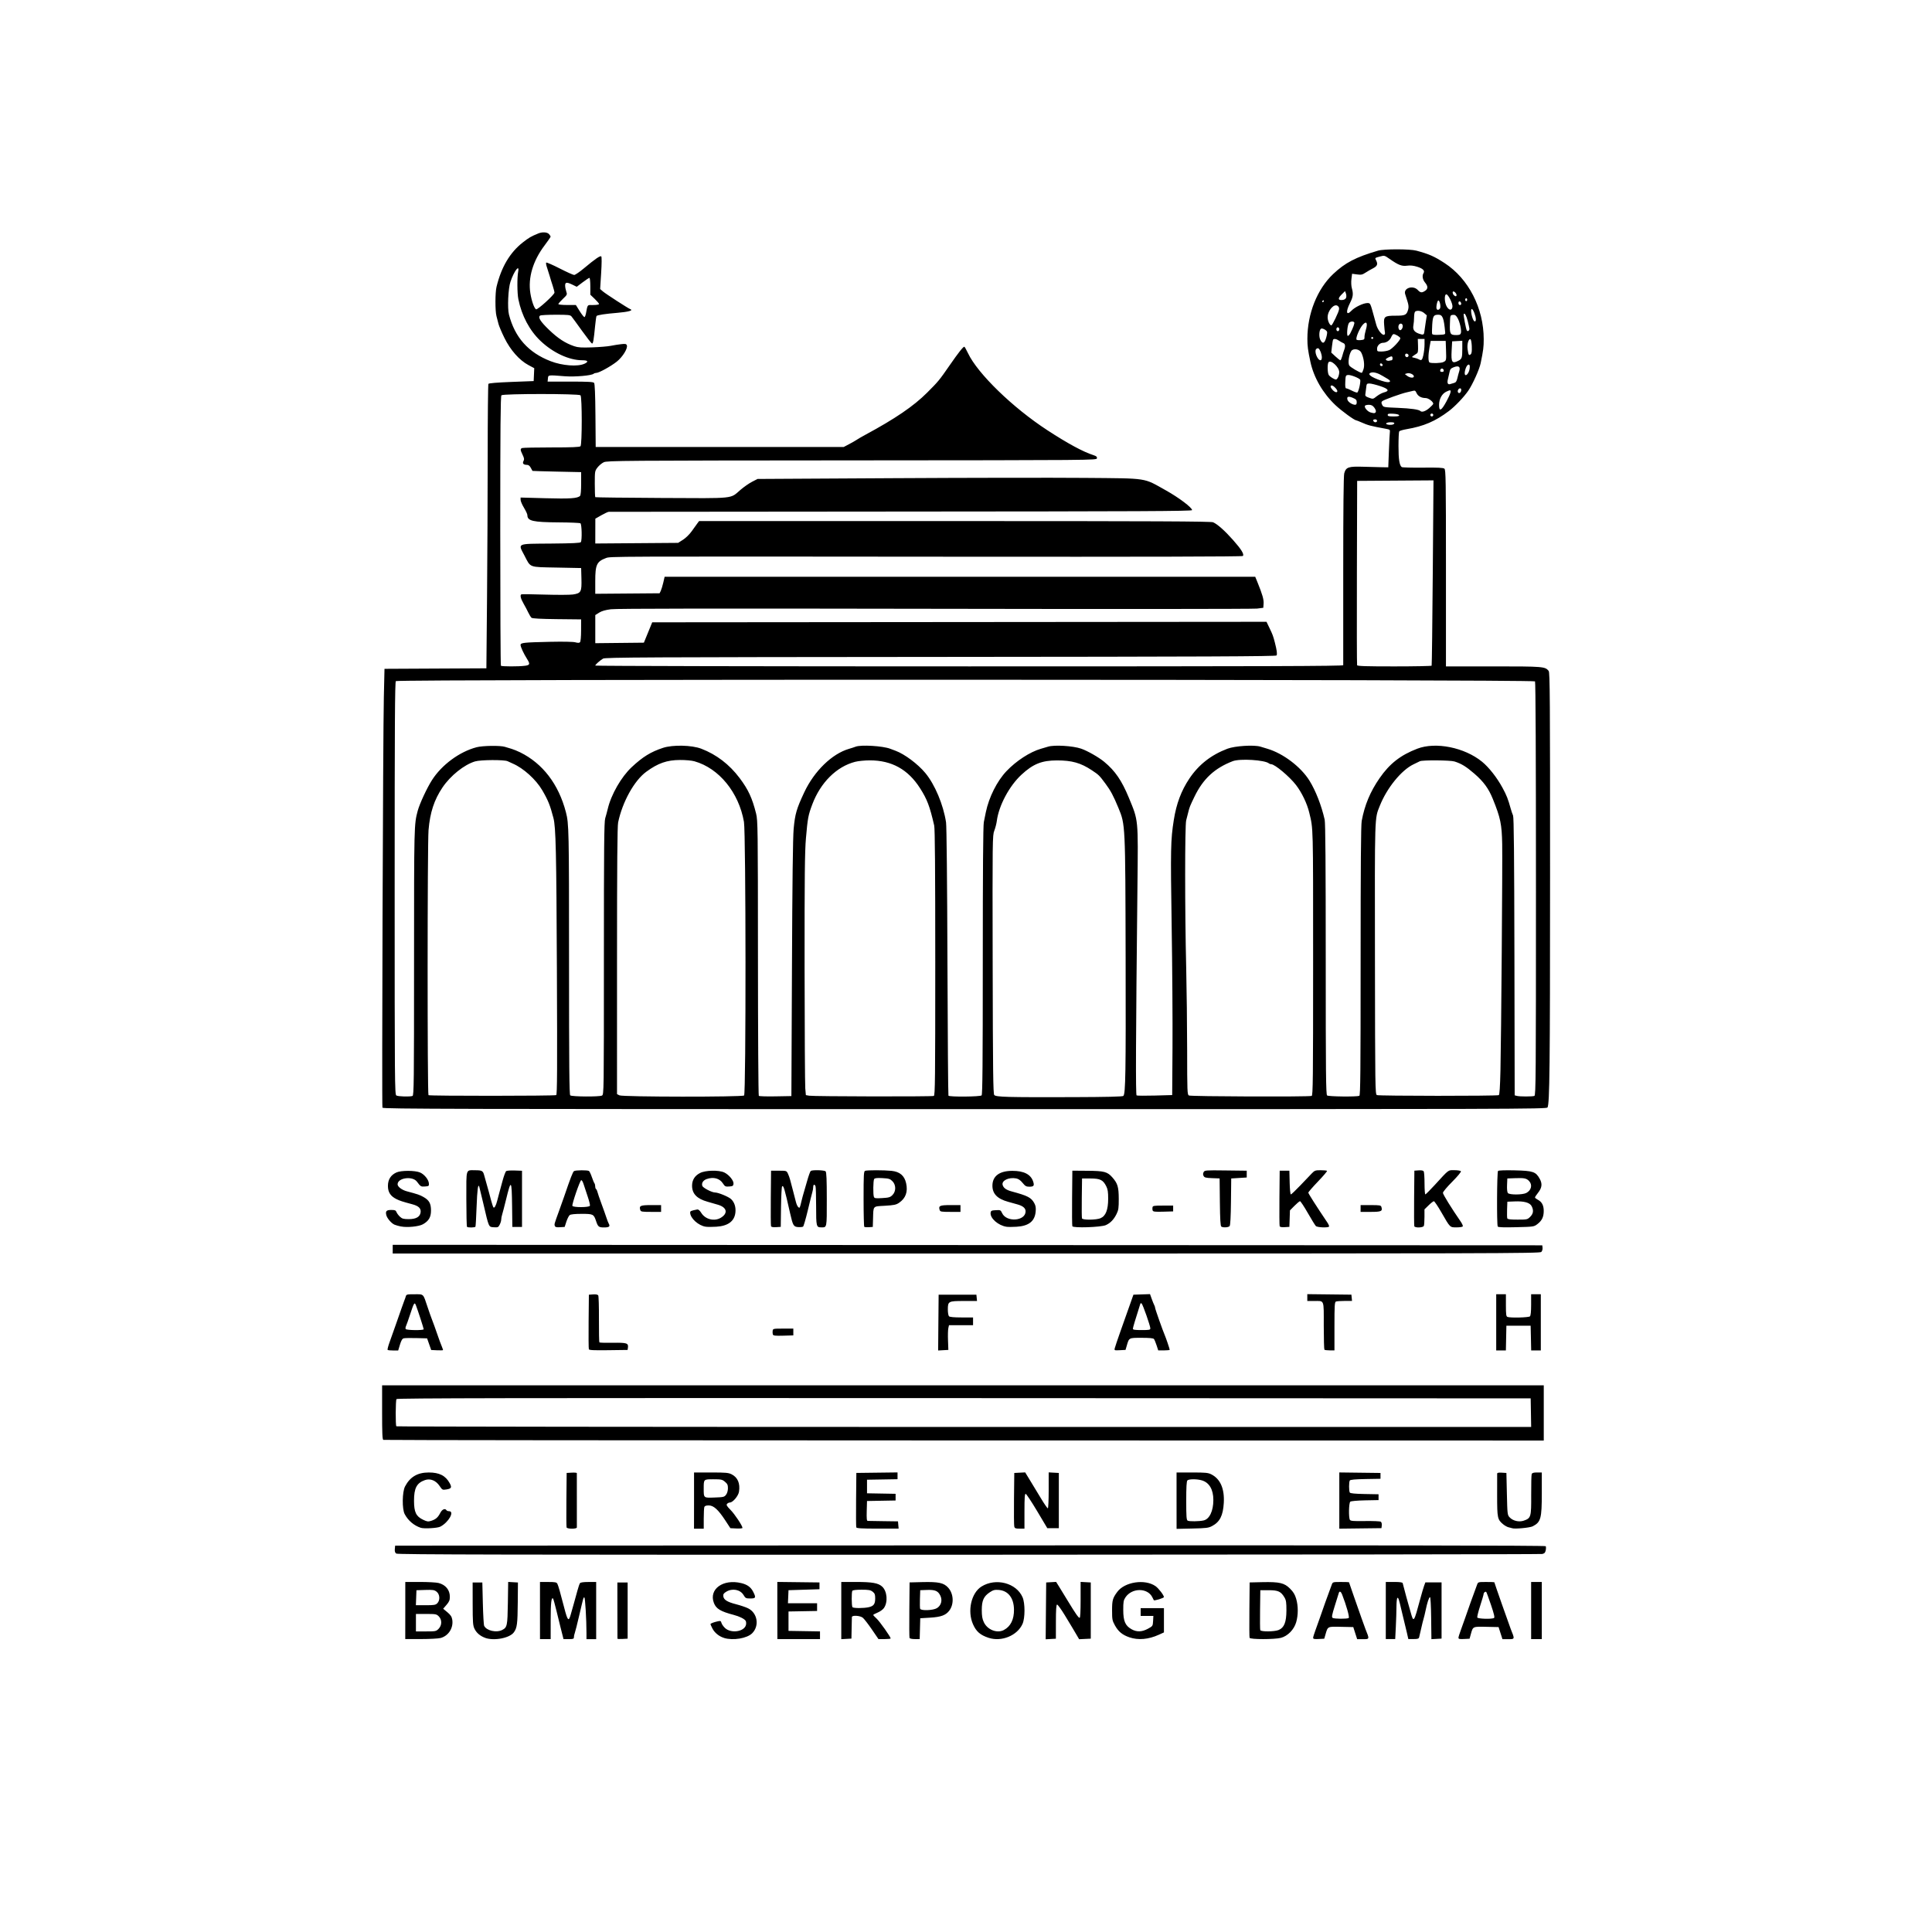 <?xml version="1.0" encoding="UTF-8" standalone="no"?>
<!-- Created with Inkscape (http://www.inkscape.org/) -->

<svg
   width="256"
   height="256"
   viewBox="0 0 67.733 67.733"
   version="1.1"
   id="svg1"
   xml:space="preserve"
   xmlns="http://www.w3.org/2000/svg"
   xmlns:svg="http://www.w3.org/2000/svg"><defs
     id="defs1" /><g
     id="layer1"><path
       style="fill:#000000;stroke-width:0.607"
       d="m 14.209,56.463 v -1.002 h 0.511 c 0.281,0 0.576,0.016 0.654,0.036 0.249,0.063 0.397,0.244 0.397,0.483 0,0.119 -0.022,0.174 -0.117,0.284 l -0.117,0.136 0.148,0.123 c 0.112,0.094 0.153,0.155 0.17,0.256 0.049,0.289 -0.129,0.571 -0.407,0.647 -0.075,0.02 -0.384,0.037 -0.688,0.037 l -0.552,1.91e-4 z m 1.167,0.641 c 0.121,-0.121 0.124,-0.321 0.006,-0.438 -0.078,-0.078 -0.107,-0.083 -0.442,-0.083 h -0.358 v 0.306 0.306 h 0.352 c 0.335,0 0.356,-0.004 0.442,-0.09 z m -0.046,-0.895 c 0.105,-0.105 0.093,-0.315 -0.023,-0.406 -0.08,-0.063 -0.129,-0.07 -0.399,-0.062 l -0.308,0.01 -0.01,0.263 -0.01,0.263 h 0.341 c 0.296,0 0.35,-0.009 0.409,-0.068 z m 1.674,1.209 c -0.17,-0.062 -0.299,-0.172 -0.368,-0.314 -0.056,-0.115 -0.064,-0.217 -0.065,-0.877 l -9.09e-4,-0.747 h 0.17 0.17 l 0.018,0.73 c 0.01,0.402 0.03,0.757 0.046,0.789 0.082,0.171 0.429,0.25 0.633,0.145 0.174,-0.09 0.185,-0.144 0.198,-0.944 l 0.011,-0.74 0.171,0.01 0.171,0.01 -0.006,0.697 c -0.006,0.755 -0.024,0.892 -0.135,1.048 -0.145,0.204 -0.696,0.31 -1.013,0.195 z m 1.927,-0.954 v -1.002 h 0.288 c 0.243,0 0.293,0.009 0.321,0.062 0.032,0.059 0.105,0.315 0.24,0.838 0.12,0.465 0.157,0.503 0.23,0.238 0.021,-0.075 0.068,-0.243 0.106,-0.374 0.038,-0.131 0.095,-0.337 0.127,-0.459 0.032,-0.121 0.073,-0.24 0.09,-0.263 0.021,-0.028 0.125,-0.042 0.3,-0.042 h 0.268 v 1.002 1.002 h -0.17 -0.17 v -0.215 c 0,-0.47 -0.046,-1.245 -0.074,-1.245 -0.036,0 -0.024,-0.04 -0.18,0.628 -0.07,0.299 -0.14,0.579 -0.157,0.621 -0.017,0.043 -0.03,0.108 -0.03,0.144 0,0.058 -0.024,0.066 -0.182,0.066 h -0.182 l -0.041,-0.161 c -0.022,-0.089 -0.054,-0.215 -0.071,-0.28 -0.017,-0.065 -0.076,-0.308 -0.132,-0.539 -0.056,-0.231 -0.111,-0.429 -0.122,-0.441 -0.06,-0.06 -0.084,0.148 -0.084,0.75 l -5.2e-4,0.671 h -0.187 -0.187 z m 2.716,0.987 c -4.51e-4,-0.01 -0.001,-0.458 -0.002,-0.995 l -8.49e-4,-0.977 h 0.18 0.18 v 0.985 0.985 l -0.178,0.01 c -0.098,0.006 -0.179,0.002 -0.179,-0.009 z m 3.737,-0.028 c -0.173,-0.052 -0.331,-0.18 -0.408,-0.331 -0.037,-0.073 -0.068,-0.141 -0.068,-0.152 0,-0.024 0.118,-0.069 0.259,-0.1 0.092,-0.02 0.109,-0.013 0.126,0.056 0.011,0.044 0.066,0.124 0.123,0.178 0.209,0.2 0.676,0.134 0.736,-0.105 0.013,-0.05 0.008,-0.116 -0.01,-0.145 -0.042,-0.068 -0.219,-0.156 -0.418,-0.208 -0.463,-0.121 -0.618,-0.215 -0.696,-0.419 -0.185,-0.484 0.325,-0.852 0.962,-0.695 0.21,0.051 0.333,0.141 0.415,0.302 0.105,0.207 0.093,0.236 -0.099,0.236 -0.154,0 -0.172,-0.009 -0.237,-0.119 -0.115,-0.195 -0.394,-0.248 -0.609,-0.117 -0.089,0.054 -0.11,0.088 -0.102,0.158 0.015,0.124 0.137,0.201 0.45,0.281 0.148,0.038 0.335,0.101 0.415,0.14 0.333,0.161 0.409,0.614 0.147,0.877 -0.179,0.179 -0.666,0.261 -0.984,0.165 z m 1.868,-0.96 v -1.003 l 0.739,0.009 0.739,0.009 v 0.119 0.119 l -0.543,0.017 -0.543,0.017 -0.01,0.229 -0.01,0.229 h 0.511 0.511 v 0.135 0.135 l -0.501,0.009 -0.501,0.009 v 0.34 0.34 l 0.552,0.009 0.552,0.009 v 0.135 0.135 h -0.747 -0.747 z m 2.242,0.002 v -1.004 h 0.511 c 0.576,0 0.788,0.038 0.924,0.164 0.176,0.163 0.206,0.546 0.059,0.752 -0.037,0.053 -0.137,0.124 -0.221,0.158 -0.084,0.035 -0.153,0.072 -0.153,0.083 -7.1e-5,0.011 0.054,0.069 0.12,0.129 0.107,0.098 0.492,0.641 0.492,0.695 0,0.012 -0.096,0.022 -0.214,0.022 h -0.214 l -0.234,-0.342 c -0.129,-0.188 -0.271,-0.372 -0.317,-0.408 -0.096,-0.076 -0.378,-0.092 -0.381,-0.023 -8.49e-4,0.023 -0.005,0.203 -0.009,0.399 l -0.007,0.357 -0.178,0.01 -0.178,0.01 z m 0.967,-0.12 c 0.172,-0.04 0.222,-0.11 0.222,-0.311 0,-0.133 -0.015,-0.173 -0.089,-0.231 -0.075,-0.059 -0.137,-0.07 -0.389,-0.07 -0.195,0 -0.308,0.014 -0.324,0.04 -0.03,0.048 -0.027,0.521 0.004,0.57 0.026,0.043 0.395,0.044 0.577,0.002 z m 1.426,1.077 c -0.009,-0.024 -0.012,-0.471 -0.007,-0.994 l 0.009,-0.951 0.442,-0.011 c 0.577,-0.014 0.757,0.025 0.912,0.197 0.192,0.212 0.209,0.577 0.038,0.803 -0.124,0.163 -0.29,0.224 -0.676,0.247 l -0.342,0.021 -0.01,0.365 -0.01,0.365 h -0.17 c -0.105,0 -0.176,-0.016 -0.186,-0.043 z m 0.959,-1.042 c 0.151,-0.092 0.201,-0.277 0.12,-0.442 -0.08,-0.164 -0.183,-0.207 -0.466,-0.197 l -0.238,0.009 -0.01,0.303 c -0.005,0.167 -0.002,0.323 0.007,0.348 0.029,0.075 0.454,0.059 0.586,-0.021 z m 1.811,1.039 c -0.291,-0.097 -0.432,-0.219 -0.545,-0.476 -0.204,-0.462 -0.062,-1.096 0.297,-1.321 0.503,-0.315 1.225,-0.126 1.442,0.378 0.089,0.207 0.089,0.723 -10e-4,0.928 -0.18,0.412 -0.738,0.642 -1.192,0.491 z m 0.537,-0.273 c 0.238,-0.125 0.36,-0.371 0.355,-0.72 -0.006,-0.404 -0.204,-0.659 -0.532,-0.685 -0.145,-0.011 -0.196,0.002 -0.314,0.08 -0.215,0.142 -0.283,0.291 -0.283,0.622 0,0.21 0.017,0.312 0.072,0.429 0.126,0.268 0.463,0.399 0.703,0.274 z m 1.475,-0.672 0.009,-0.995 0.174,-0.01 0.174,-0.01 0.102,0.163 c 0.056,0.09 0.194,0.316 0.308,0.503 0.276,0.454 0.374,0.594 0.415,0.594 0.022,0 0.034,-0.229 0.034,-0.63 v -0.63 l 0.178,0.01 0.178,0.01 v 0.985 0.985 l -0.204,0.01 -0.204,0.01 -0.102,-0.174 c -0.056,-0.096 -0.117,-0.2 -0.136,-0.23 -0.019,-0.031 -0.139,-0.229 -0.266,-0.44 -0.128,-0.211 -0.25,-0.378 -0.271,-0.371 -0.027,0.009 -0.039,0.195 -0.039,0.605 l -7.88e-4,0.592 -0.179,0.01 -0.179,0.01 z m 2.923,0.927 c -0.242,-0.083 -0.384,-0.2 -0.503,-0.415 -0.093,-0.168 -0.101,-0.209 -0.101,-0.525 -2.51e-4,-0.358 0.02,-0.431 0.181,-0.65 0.26,-0.354 0.971,-0.462 1.342,-0.203 0.108,0.076 0.294,0.318 0.294,0.383 0,0.035 -0.339,0.139 -0.354,0.109 -0.003,-0.005 -0.027,-0.053 -0.053,-0.105 -0.169,-0.336 -0.717,-0.331 -0.942,0.008 -0.066,0.1 -0.077,0.159 -0.076,0.442 6.67e-4,0.388 0.07,0.549 0.289,0.673 0.183,0.104 0.366,0.098 0.577,-0.017 0.167,-0.091 0.17,-0.095 0.18,-0.271 l 0.01,-0.178 H 40.212 39.99 v -0.136 -0.136 h 0.408 0.408 v 0.425 0.425 l -0.178,0.081 c -0.365,0.166 -0.722,0.197 -1.034,0.091 z m 4.217,0.022 c -0.009,-0.024 -0.012,-0.471 -0.007,-0.994 l 0.009,-0.951 0.44,-0.01 c 0.605,-0.013 0.775,0.026 0.975,0.226 0.119,0.119 0.172,0.207 0.216,0.357 0.074,0.254 0.074,0.567 2.81e-4,0.822 -0.075,0.259 -0.296,0.485 -0.536,0.548 -0.222,0.058 -1.074,0.058 -1.097,-4.59e-4 z M 44.829,57.145 c 0.193,-0.081 0.269,-0.273 0.271,-0.682 0.001,-0.28 -0.011,-0.36 -0.066,-0.455 -0.125,-0.213 -0.223,-0.258 -0.554,-0.258 h -0.295 l -0.009,0.678 c -0.005,0.373 -0.002,0.698 0.007,0.722 0.023,0.061 0.497,0.057 0.646,-0.005 z m 1.207,0.275 c 0,-0.027 0.036,-0.146 0.081,-0.265 0.044,-0.119 0.114,-0.316 0.156,-0.437 0.101,-0.298 0.263,-0.749 0.417,-1.163 0.034,-0.092 0.04,-0.093 0.319,-0.093 0.157,0 0.285,0.004 0.285,0.009 0,0.005 0.075,0.223 0.167,0.484 0.092,0.262 0.215,0.613 0.274,0.781 0.059,0.168 0.12,0.336 0.135,0.374 0.147,0.364 0.149,0.357 -0.093,0.357 h -0.197 l -0.068,-0.212 -0.068,-0.212 -0.429,-0.009 c -0.483,-0.011 -0.462,-0.021 -0.548,0.277 l -0.041,0.14 -0.194,0.01 c -0.15,0.008 -0.194,-7.28e-4 -0.194,-0.038 z m 1.247,-0.695 c 0.037,-0.024 -0.08,-0.439 -0.233,-0.831 -0.039,-0.099 -0.09,-0.122 -0.112,-0.051 -0.007,0.023 -0.07,0.224 -0.139,0.445 -0.104,0.332 -0.118,0.408 -0.079,0.433 0.058,0.037 0.507,0.04 0.563,0.004 z m 1.301,-0.262 v -1.002 h 0.29 c 0.203,0 0.293,0.013 0.302,0.042 0.011,0.04 0.036,0.133 0.126,0.476 0.021,0.079 0.05,0.183 0.064,0.229 0.014,0.047 0.053,0.184 0.087,0.306 0.107,0.39 0.113,0.38 0.339,-0.459 0.05,-0.187 0.111,-0.393 0.135,-0.459 l 0.044,-0.119 h 0.284 0.284 v 0.985 0.985 l -0.178,0.01 -0.178,0.01 -0.009,-0.741 c -0.005,-0.426 -0.022,-0.738 -0.04,-0.734 -0.037,0.008 -0.097,0.188 -0.155,0.469 -0.023,0.112 -0.055,0.242 -0.07,0.289 -0.015,0.047 -0.053,0.2 -0.084,0.34 -0.031,0.14 -0.064,0.281 -0.073,0.314 -0.013,0.047 -0.054,0.059 -0.196,0.059 H 49.374 l -0.056,-0.246 c -0.031,-0.135 -0.071,-0.3 -0.088,-0.365 -0.017,-0.065 -0.056,-0.226 -0.086,-0.357 -0.097,-0.422 -0.12,-0.495 -0.153,-0.475 -0.018,0.011 -0.032,0.145 -0.033,0.298 -7.5e-5,0.153 -0.01,0.473 -0.022,0.711 l -0.022,0.433 h -0.165 -0.165 z m 2.547,0.957 c 0,-0.027 0.036,-0.146 0.081,-0.265 0.044,-0.119 0.114,-0.316 0.156,-0.437 0.101,-0.298 0.263,-0.749 0.417,-1.163 0.034,-0.092 0.04,-0.093 0.319,-0.093 0.157,0 0.285,0.004 0.285,0.009 3.13e-4,0.018 0.53,1.527 0.575,1.639 0.147,0.364 0.149,0.357 -0.093,0.357 h -0.197 l -0.068,-0.212 -0.068,-0.212 -0.426,-0.009 c -0.48,-0.011 -0.471,-0.015 -0.544,0.247 l -0.047,0.17 -0.194,0.01 c -0.151,0.008 -0.194,-7.28e-4 -0.194,-0.038 z m 1.247,-0.695 c 0.03,-0.019 0.002,-0.14 -0.106,-0.459 -0.081,-0.238 -0.155,-0.442 -0.166,-0.453 -0.028,-0.028 -0.092,0.019 -0.092,0.068 0,0.023 -0.054,0.209 -0.12,0.412 -0.066,0.203 -0.112,0.39 -0.103,0.414 0.019,0.049 0.514,0.063 0.586,0.017 z m 1.301,-0.262 v -1.002 h 0.187 0.187 v 1.002 1.002 h -0.187 -0.187 z m -39.788,-1.997 c -0.042,-0.031 -0.057,-0.079 -0.049,-0.161 l 0.011,-0.117 20.157,-0.009 c 14.399,-0.006 20.164,0.002 20.18,0.028 0.013,0.02 0.013,0.085 6.07e-4,0.144 -0.017,0.084 -0.044,0.112 -0.123,0.129 -0.055,0.012 -9.104,0.023 -20.109,0.026 -16.322,0.003 -20.019,-0.004 -20.068,-0.04 z m 0.862,-0.903 c -0.241,-0.08 -0.444,-0.252 -0.565,-0.48 -0.096,-0.18 -0.088,-0.779 0.012,-0.97 0.175,-0.335 0.436,-0.489 0.829,-0.49 0.373,-0.001 0.593,0.111 0.737,0.376 0.082,0.15 0.06,0.191 -0.118,0.219 -0.134,0.021 -0.142,0.018 -0.237,-0.123 -0.13,-0.193 -0.326,-0.271 -0.514,-0.205 -0.289,0.102 -0.383,0.281 -0.382,0.729 7.27e-4,0.395 0.072,0.543 0.316,0.66 0.144,0.069 0.179,0.073 0.289,0.038 0.158,-0.051 0.234,-0.118 0.316,-0.278 0.063,-0.124 0.169,-0.17 0.216,-0.093 0.012,0.019 0.051,0.034 0.088,0.034 0.208,0 -0.012,0.393 -0.305,0.543 -0.099,0.051 -0.567,0.078 -0.684,0.039 z m 5.111,-0.013 c -0.009,-0.024 -0.012,-0.463 -0.007,-0.977 l 0.009,-0.934 0.178,-0.01 c 0.098,-0.006 0.179,0.002 0.179,0.017 0.001,0.054 0.002,1.863 6.67e-4,1.904 -0.002,0.058 -0.337,0.058 -0.36,-4.83e-4 z m 4.468,-0.942 v -0.985 h 0.596 c 0.523,0 0.612,0.008 0.725,0.066 0.212,0.108 0.301,0.321 0.255,0.609 -0.024,0.15 -0.217,0.378 -0.321,0.378 -0.032,0 -0.076,0.022 -0.098,0.048 -0.032,0.038 -0.007,0.08 0.123,0.212 0.148,0.15 0.418,0.556 0.418,0.63 0,0.017 -0.096,0.026 -0.212,0.02 l -0.212,-0.01 -0.178,-0.272 c -0.249,-0.38 -0.411,-0.526 -0.581,-0.526 -0.09,0 -0.14,0.017 -0.154,0.054 -0.011,0.03 -0.021,0.213 -0.021,0.408 v 0.354 H 24.501 24.331 Z m 1.122,-0.204 c 0.04,-0.052 0.065,-0.14 0.066,-0.226 6.06e-4,-0.117 -0.018,-0.157 -0.104,-0.229 -0.095,-0.08 -0.131,-0.088 -0.404,-0.088 -0.346,0 -0.341,-0.005 -0.341,0.323 0,0.339 -0.01,0.331 0.38,0.317 0.313,-0.011 0.342,-0.018 0.402,-0.096 z m 4.566,1.146 c -0.009,-0.024 -0.012,-0.463 -0.007,-0.977 l 0.009,-0.934 0.722,-0.009 0.722,-0.009 v 0.119 0.119 l -0.535,0.009 -0.535,0.009 v 0.238 0.238 l 0.501,0.009 0.501,0.009 v 0.117 0.117 l -0.501,0.009 -0.501,0.009 -0.01,0.348 c -0.007,0.265 7.28e-4,0.349 0.034,0.35 0.024,0.001 0.273,0.005 0.553,0.009 l 0.509,0.007 0.011,0.127 0.011,0.127 h -0.733 c -0.56,0 -0.737,-0.01 -0.75,-0.043 z m 5.538,-0.033 c -0.01,-0.042 -0.014,-0.481 -0.009,-0.977 l 0.01,-0.9 0.191,-0.01 0.191,-0.01 0.172,0.282 c 0.095,0.155 0.267,0.438 0.382,0.63 0.115,0.191 0.223,0.348 0.24,0.348 0.017,0 0.03,-0.283 0.03,-0.63 v -0.63 l 0.178,0.01 0.178,0.01 v 0.968 0.968 h -0.202 -0.202 l -0.358,-0.601 c -0.197,-0.33 -0.377,-0.602 -0.401,-0.603 -0.032,-0.002 -0.042,0.142 -0.042,0.609 v 0.611 h -0.169 c -0.147,0 -0.172,-0.01 -0.188,-0.076 z m 5.69,-0.906 v -0.988 h 0.545 c 0.475,0 0.562,0.009 0.676,0.067 0.315,0.161 0.463,0.501 0.435,0.999 -0.026,0.445 -0.137,0.667 -0.41,0.812 -0.126,0.067 -0.202,0.076 -0.693,0.087 l -0.552,0.012 z m 0.947,0.694 c 0.207,-0.045 0.343,-0.331 0.343,-0.718 0,-0.366 -0.142,-0.609 -0.401,-0.687 -0.173,-0.052 -0.457,-0.051 -0.509,9.1e-4 -0.029,0.029 -0.041,0.235 -0.041,0.712 0,0.559 0.009,0.676 0.051,0.699 0.057,0.032 0.399,0.028 0.557,-0.007 z m 4.759,-0.697 v -0.986 l 0.722,0.009 0.722,0.009 v 0.102 0.102 l -0.525,0.009 c -0.368,0.007 -0.533,0.022 -0.551,0.051 -0.034,0.054 -0.034,0.369 -3.3e-5,0.423 0.018,0.029 0.177,0.044 0.517,0.051 l 0.491,0.009 v 0.102 0.102 l -0.473,0.009 c -0.278,0.006 -0.492,0.025 -0.518,0.047 -0.052,0.043 -0.063,0.559 -0.013,0.638 0.025,0.04 0.127,0.047 0.534,0.041 0.277,-0.004 0.524,0.006 0.549,0.023 0.025,0.017 0.04,0.073 0.034,0.128 l -0.011,0.098 -0.739,0.009 -0.739,0.009 z m 6.063,0.971 c -0.019,-0.007 -0.075,-0.023 -0.125,-0.033 -0.05,-0.011 -0.138,-0.06 -0.197,-0.109 -0.197,-0.166 -0.207,-0.215 -0.208,-1.007 -3.24e-4,-0.397 1.27e-4,-0.741 9.71e-4,-0.766 0.001,-0.032 0.048,-0.041 0.163,-0.034 l 0.161,0.01 0.017,0.736 c 0.016,0.712 0.02,0.739 0.096,0.82 0.117,0.125 0.329,0.174 0.497,0.116 0.252,-0.088 0.263,-0.127 0.259,-0.898 -0.002,-0.374 0.006,-0.704 0.018,-0.735 0.016,-0.041 0.065,-0.056 0.188,-0.056 h 0.166 v 0.731 c 0,0.886 -0.034,1.01 -0.32,1.157 -0.097,0.05 -0.633,0.1 -0.716,0.067 z m -39.579,-3.099 c -0.033,-0.013 -0.042,-0.239 -0.042,-0.965 v -0.948 h 20.363 20.363 v 0.968 0.968 l -20.32,-0.003 c -11.176,-0.002 -20.34,-0.01 -20.363,-0.02 z m 40.234,-0.954 -0.009,-0.501 -19.868,-0.009 c -15.872,-0.007 -19.874,2.4e-5 -19.895,0.034 -0.033,0.051 -0.037,0.922 -0.005,0.954 0.012,0.012 8.97,0.023 19.905,0.023 H 53.68 Z M 13.589,47.324 c -0.011,-0.011 0.019,-0.129 0.067,-0.263 0.047,-0.134 0.146,-0.412 0.219,-0.617 0.073,-0.205 0.164,-0.465 0.202,-0.577 0.038,-0.112 0.082,-0.234 0.098,-0.272 0.016,-0.037 0.039,-0.102 0.051,-0.144 0.02,-0.071 0.04,-0.076 0.307,-0.076 0.331,0 0.297,-0.032 0.455,0.442 0.059,0.177 0.121,0.353 0.137,0.391 0.028,0.065 0.171,0.461 0.245,0.679 0.036,0.106 0.062,0.174 0.125,0.333 0.021,0.052 0.038,0.103 0.038,0.112 0,0.009 -0.094,0.012 -0.208,0.007 l -0.208,-0.01 -0.072,-0.204 -0.072,-0.204 -0.374,-0.01 c -0.205,-0.005 -0.405,-0.002 -0.444,0.008 -0.052,0.013 -0.087,0.072 -0.133,0.222 l -0.062,0.205 h -0.176 c -0.097,0 -0.185,-0.009 -0.195,-0.02 z m 1.265,-0.723 c 0,-0.032 -0.206,-0.668 -0.271,-0.835 -0.05,-0.13 -0.07,-0.098 -0.207,0.322 -0.058,0.177 -0.121,0.356 -0.14,0.396 -0.02,0.04 -0.025,0.09 -0.013,0.11 0.028,0.045 0.63,0.052 0.63,0.007 z m 5.79,0.701 c -0.009,-0.024 -0.013,-0.464 -0.008,-0.977 l 0.009,-0.934 0.149,-0.011 c 0.096,-0.007 0.16,0.005 0.179,0.034 0.016,0.025 0.027,0.401 0.025,0.837 -0.002,0.436 0.005,0.801 0.016,0.812 0.011,0.011 0.224,0.017 0.473,0.013 0.491,-0.008 0.55,0.012 0.527,0.173 l -0.011,0.078 -0.672,0.009 c -0.523,0.007 -0.675,-4.77e-4 -0.688,-0.034 z m 12.254,-0.933 0.009,-0.978 h 0.662 0.662 l 0.011,0.11 0.011,0.11 h -0.458 c -0.547,0 -0.565,0.009 -0.565,0.301 0,0.107 0.018,0.213 0.041,0.235 0.027,0.027 0.175,0.041 0.442,0.041 h 0.401 v 0.136 0.136 h -0.422 -0.422 l -0.023,0.104 c -0.013,0.057 -0.018,0.252 -0.011,0.433 l 0.012,0.329 -0.179,0.01 -0.179,0.01 z m 6.183,0.9 c 0.01,-0.043 0.101,-0.315 0.204,-0.605 0.103,-0.29 0.246,-0.695 0.319,-0.9 l 0.132,-0.374 0.291,-0.01 0.291,-0.01 0.058,0.163 c 0.032,0.089 0.072,0.189 0.09,0.222 0.018,0.032 0.032,0.078 0.032,0.1 0,0.038 0.27,0.802 0.34,0.962 0.042,0.096 0.17,0.475 0.17,0.503 0,0.013 -0.09,0.023 -0.201,0.023 h -0.201 l -0.058,-0.178 c -0.032,-0.098 -0.073,-0.197 -0.092,-0.221 -0.024,-0.03 -0.155,-0.042 -0.436,-0.042 -0.451,0 -0.435,-0.008 -0.52,0.284 l -0.041,0.14 -0.198,0.01 c -0.191,0.01 -0.198,0.008 -0.181,-0.068 z m 1.248,-0.7 c 0,-0.082 -0.258,-0.822 -0.303,-0.866 -0.024,-0.024 -0.04,-0.02 -0.05,0.013 -0.171,0.537 -0.259,0.83 -0.259,0.868 0,0.036 0.07,0.046 0.306,0.046 0.272,0 0.306,-0.007 0.306,-0.061 z m 6.103,0.752 c -0.012,-0.012 -0.023,-0.393 -0.023,-0.846 0,-0.941 0.03,-0.864 -0.342,-0.864 h -0.235 v -0.12 -0.12 l 0.773,0.009 0.773,0.009 0.011,0.11 0.011,0.11 h -0.254 c -0.14,0 -0.278,0.009 -0.308,0.021 -0.047,0.018 -0.054,0.126 -0.054,0.866 v 0.846 h -0.164 c -0.09,0 -0.174,-0.01 -0.187,-0.023 z m 6.023,-0.962 v -0.985 h 0.17 0.17 v 0.387 c 0,0.322 0.009,0.39 0.054,0.408 0.102,0.039 0.746,0.023 0.789,-0.02 0.027,-0.027 0.041,-0.168 0.041,-0.408 v -0.367 h 0.17 0.17 v 0.985 0.985 h -0.169 -0.169 l -0.009,-0.433 -0.01,-0.433 h -0.425 -0.425 l -0.009,0.433 -0.009,0.433 H 52.624 52.455 Z m -25.359,0.428 c -0.01,-0.027 -0.014,-0.085 -0.008,-0.129 0.011,-0.077 0.021,-0.079 0.368,-0.079 h 0.357 v 0.119 0.119 l -0.349,0.01 c -0.281,0.008 -0.352,4.5e-5 -0.368,-0.04 z M 13.768,43.794 v -0.153 l 20.151,0.009 20.151,0.009 0.01,0.089 c 0.005,0.049 -0.014,0.114 -0.045,0.144 -0.051,0.051 -1.643,0.055 -20.161,0.055 h -20.106 z m 0.289,-0.795 c -0.075,-0.015 -0.175,-0.043 -0.224,-0.063 -0.107,-0.044 -0.261,-0.221 -0.289,-0.333 -0.036,-0.142 0.004,-0.184 0.173,-0.184 0.129,0 0.16,0.013 0.184,0.076 0.016,0.042 0.07,0.114 0.12,0.161 0.077,0.071 0.124,0.084 0.307,0.085 0.262,7.28e-4 0.402,-0.082 0.419,-0.246 0.013,-0.134 -0.073,-0.216 -0.288,-0.274 -0.358,-0.096 -0.44,-0.123 -0.558,-0.181 -0.21,-0.103 -0.301,-0.243 -0.301,-0.462 0,-0.226 0.1,-0.384 0.299,-0.474 0.166,-0.075 0.653,-0.074 0.828,0.002 0.151,0.065 0.3,0.25 0.309,0.383 0.006,0.09 -0.002,0.097 -0.135,0.107 -0.144,0.011 -0.154,0.005 -0.285,-0.17 -0.155,-0.207 -0.677,-0.134 -0.677,0.094 0,0.086 0.15,0.199 0.327,0.246 0.389,0.104 0.444,0.123 0.577,0.197 0.202,0.113 0.266,0.227 0.267,0.472 4.79e-4,0.237 -0.077,0.37 -0.283,0.486 -0.142,0.08 -0.548,0.121 -0.769,0.077 z m 2.315,0.009 c -0.012,-0.012 -0.023,-0.454 -0.023,-0.981 0,-1.091 -0.029,-1 0.321,-1 0.225,0 0.263,0.022 0.303,0.17 0.012,0.047 0.047,0.169 0.076,0.272 0.083,0.291 0.105,0.374 0.167,0.611 0.032,0.121 0.07,0.234 0.084,0.25 0.033,0.036 0.088,-0.063 0.132,-0.237 0.018,-0.072 0.048,-0.185 0.066,-0.251 0.018,-0.065 0.071,-0.263 0.119,-0.438 0.047,-0.176 0.106,-0.332 0.13,-0.348 0.025,-0.016 0.159,-0.025 0.299,-0.02 l 0.255,0.009 v 0.985 0.985 H 18.132 17.962 l -0.009,-0.739 c -0.012,-0.928 -0.035,-0.95 -0.214,-0.212 -0.055,0.224 -0.115,0.455 -0.133,0.512 -0.019,0.057 -0.034,0.138 -0.034,0.18 0,0.042 -0.024,0.122 -0.053,0.178 -0.048,0.094 -0.065,0.101 -0.207,0.092 -0.183,-0.012 -0.169,0.019 -0.366,-0.825 -0.07,-0.299 -0.134,-0.566 -0.143,-0.594 -0.042,-0.133 -0.072,0.095 -0.095,0.712 -0.013,0.364 -0.031,0.673 -0.04,0.688 -0.02,0.032 -0.264,0.036 -0.295,0.004 z m 3.081,-0.027 c -0.024,-0.061 -0.024,-0.061 0.14,-0.511 0.068,-0.187 0.152,-0.424 0.187,-0.526 0.22,-0.645 0.303,-0.861 0.344,-0.887 0.056,-0.036 0.473,-0.039 0.525,-0.004 0.02,0.014 0.065,0.109 0.1,0.212 0.035,0.103 0.076,0.201 0.091,0.219 0.015,0.018 0.027,0.067 0.027,0.108 0,0.042 0.013,0.084 0.03,0.095 0.016,0.01 0.038,0.053 0.047,0.095 0.009,0.042 0.073,0.23 0.142,0.417 0.069,0.187 0.148,0.408 0.175,0.493 0.027,0.084 0.065,0.18 0.084,0.214 0.052,0.094 0.009,0.126 -0.17,0.126 -0.182,0 -0.211,-0.023 -0.277,-0.221 -0.082,-0.245 -0.1,-0.255 -0.506,-0.255 -0.237,0 -0.381,0.015 -0.418,0.042 -0.031,0.023 -0.083,0.127 -0.117,0.229 l -0.061,0.187 -0.162,0.01 c -0.122,0.008 -0.167,-0.003 -0.182,-0.043 z M 20.682,42.272 c 0.009,-0.025 -0.027,-0.174 -0.081,-0.331 -0.054,-0.158 -0.118,-0.352 -0.143,-0.432 -0.025,-0.08 -0.061,-0.14 -0.082,-0.133 -0.046,0.015 -0.329,0.84 -0.309,0.899 0.022,0.061 0.59,0.059 0.614,-0.002 z m 4.062,0.735 c -0.256,-0.036 -0.546,-0.298 -0.548,-0.494 -5.23e-4,-0.055 0.023,-0.066 0.247,-0.11 0.041,-0.008 0.089,0.032 0.146,0.124 0.143,0.226 0.459,0.302 0.685,0.164 0.257,-0.157 0.212,-0.361 -0.101,-0.454 -0.099,-0.03 -0.264,-0.077 -0.367,-0.106 -0.372,-0.103 -0.543,-0.28 -0.543,-0.561 0,-0.2 0.094,-0.351 0.279,-0.446 0.191,-0.099 0.659,-0.109 0.85,-0.019 0.166,0.079 0.337,0.288 0.324,0.397 -0.008,0.074 -0.029,0.086 -0.152,0.095 -0.131,0.009 -0.149,3.45e-4 -0.221,-0.11 -0.115,-0.177 -0.329,-0.234 -0.566,-0.152 -0.125,0.044 -0.187,0.139 -0.156,0.239 0.022,0.07 0.335,0.233 0.447,0.233 0.114,0 0.471,0.147 0.561,0.23 0.12,0.112 0.174,0.282 0.153,0.474 -0.034,0.304 -0.259,0.471 -0.67,0.496 -0.14,0.009 -0.306,0.009 -0.369,-2.37e-4 z m 2.287,-0.018 c -0.009,-0.025 -0.013,-0.473 -0.008,-0.995 l 0.009,-0.951 h 0.271 c 0.267,0 0.272,0.002 0.319,0.1 0.026,0.055 0.06,0.147 0.075,0.204 0.015,0.057 0.059,0.226 0.099,0.375 0.04,0.149 0.088,0.336 0.107,0.414 0.019,0.078 0.055,0.16 0.082,0.182 0.054,0.045 0.052,0.05 0.117,-0.222 0.022,-0.093 0.053,-0.208 0.068,-0.255 0.015,-0.047 0.07,-0.238 0.123,-0.425 0.052,-0.187 0.111,-0.351 0.131,-0.365 0.059,-0.041 0.477,-0.03 0.521,0.015 0.03,0.03 0.041,0.295 0.041,0.981 0,1.028 0.009,0.982 -0.2,0.982 -0.166,0 -0.174,-0.033 -0.174,-0.734 0,-0.359 -0.009,-0.677 -0.021,-0.707 -0.031,-0.081 -0.081,-0.065 -0.081,0.026 0,0.044 -0.013,0.124 -0.03,0.178 -0.016,0.054 -0.089,0.343 -0.16,0.642 -0.072,0.299 -0.146,0.555 -0.165,0.569 -0.019,0.014 -0.096,0.022 -0.17,0.017 -0.163,-0.011 -0.187,-0.051 -0.285,-0.484 -0.197,-0.875 -0.232,-0.992 -0.281,-0.943 -0.016,0.016 -0.032,0.341 -0.038,0.724 l -0.009,0.695 -0.162,0.01 c -0.11,0.007 -0.167,-0.004 -0.179,-0.034 z m 3.269,0.02 c -0.013,-0.013 -0.024,-0.456 -0.024,-0.983 0,-0.843 0.006,-0.961 0.054,-0.979 0.071,-0.027 0.662,-0.026 0.926,0.001 0.289,0.03 0.452,0.168 0.511,0.432 0.068,0.302 -0.014,0.53 -0.247,0.688 -0.103,0.07 -0.176,0.085 -0.496,0.104 -0.434,0.025 -0.402,-0.009 -0.416,0.453 l -0.009,0.289 -0.137,0.01 c -0.075,0.005 -0.148,-8.49e-4 -0.161,-0.014 z m 0.988,-1.112 c 0.13,-0.13 0.129,-0.356 -0.002,-0.487 -0.082,-0.082 -0.124,-0.095 -0.352,-0.107 -0.193,-0.01 -0.266,-0.001 -0.288,0.033 -0.034,0.054 -0.041,0.54 -0.008,0.625 0.019,0.05 0.06,0.056 0.291,0.042 0.235,-0.014 0.28,-0.027 0.36,-0.107 z m 3.997,1.111 c -0.291,-0.045 -0.582,-0.303 -0.555,-0.493 0.01,-0.069 0.032,-0.08 0.181,-0.088 0.162,-0.009 0.172,-0.004 0.221,0.102 0.152,0.332 0.824,0.282 0.824,-0.061 0,-0.112 -0.092,-0.19 -0.291,-0.245 -0.078,-0.022 -0.226,-0.063 -0.329,-0.092 -0.372,-0.104 -0.543,-0.281 -0.543,-0.561 0,-0.338 0.244,-0.521 0.698,-0.522 0.404,-0.001 0.647,0.123 0.73,0.374 0.048,0.146 0.022,0.182 -0.134,0.182 -0.108,0 -0.145,-0.021 -0.236,-0.134 -0.075,-0.093 -0.145,-0.141 -0.226,-0.157 -0.262,-0.049 -0.52,0.078 -0.473,0.233 0.031,0.104 0.128,0.173 0.314,0.223 0.567,0.153 0.687,0.215 0.795,0.412 0.049,0.09 0.061,0.162 0.048,0.297 -0.032,0.339 -0.24,0.503 -0.671,0.53 -0.138,0.009 -0.297,0.009 -0.353,7.4e-5 z m 2.31,-0.017 c -0.01,-0.026 -0.014,-0.475 -0.009,-0.998 l 0.009,-0.951 0.526,0.004 c 0.595,0.004 0.702,0.033 0.878,0.233 0.185,0.211 0.221,0.333 0.223,0.748 9.71e-4,0.323 -0.009,0.395 -0.077,0.533 -0.095,0.194 -0.217,0.32 -0.377,0.391 -0.17,0.075 -1.147,0.107 -1.173,0.039 z m 0.988,-0.283 c 0.182,-0.076 0.267,-0.291 0.268,-0.68 5.5e-4,-0.239 -0.014,-0.335 -0.067,-0.439 -0.113,-0.224 -0.211,-0.272 -0.553,-0.273 l -0.296,-7.89e-4 -0.009,0.678 c -0.005,0.373 -0.002,0.698 0.007,0.722 0.024,0.062 0.497,0.057 0.65,-0.006 z m 4.235,0.294 c -0.031,-0.02 -0.044,-0.245 -0.051,-0.857 l -0.009,-0.831 -0.263,-0.01 c -0.22,-0.008 -0.269,-0.021 -0.298,-0.076 -0.025,-0.047 -0.025,-0.087 0.001,-0.135 0.035,-0.066 0.064,-0.068 0.774,-0.059 l 0.737,0.009 v 0.119 0.119 l -0.272,0.017 -0.272,0.017 -0.009,0.812 c -0.006,0.53 -0.022,0.828 -0.047,0.858 -0.041,0.049 -0.225,0.06 -0.292,0.018 z m 2.045,-0.013 c -0.009,-0.025 -0.013,-0.473 -0.008,-0.995 l 0.009,-0.951 h 0.17 0.17 l 0.01,0.416 c 0.005,0.229 0.024,0.416 0.041,0.416 0.017,0 0.166,-0.141 0.33,-0.313 0.164,-0.172 0.347,-0.363 0.406,-0.425 0.097,-0.101 0.125,-0.111 0.309,-0.111 0.111,0 0.211,0.01 0.224,0.022 0.012,0.012 -0.131,0.18 -0.317,0.374 -0.186,0.194 -0.339,0.37 -0.339,0.391 0,0.032 0.285,0.479 0.666,1.044 0.043,0.064 0.07,0.129 0.061,0.144 -0.029,0.048 -0.412,0.033 -0.463,-0.018 -0.026,-0.026 -0.153,-0.232 -0.283,-0.459 -0.13,-0.227 -0.252,-0.412 -0.272,-0.412 -0.019,-1.9e-5 -0.107,0.073 -0.194,0.161 l -0.159,0.161 -0.01,0.289 -0.01,0.289 -0.162,0.01 c -0.11,0.007 -0.167,-0.004 -0.179,-0.034 z m 4.721,-0.002 c -0.009,-0.024 -0.012,-0.471 -0.007,-0.994 l 0.009,-0.951 0.149,-0.011 c 0.097,-0.007 0.16,0.005 0.178,0.034 0.016,0.025 0.029,0.217 0.029,0.427 2.86e-4,0.21 0.013,0.382 0.028,0.382 0.015,0 0.164,-0.149 0.331,-0.331 0.512,-0.559 0.458,-0.518 0.689,-0.518 0.113,0 0.215,0.017 0.228,0.038 0.013,0.021 -0.117,0.178 -0.304,0.366 -0.18,0.18 -0.327,0.356 -0.327,0.391 0,0.054 0.303,0.544 0.617,0.998 0.055,0.079 0.091,0.16 0.079,0.178 -0.012,0.019 -0.109,0.034 -0.218,0.034 -0.235,0 -0.221,0.015 -0.527,-0.518 -0.126,-0.22 -0.247,-0.399 -0.268,-0.399 -0.021,0 -0.104,0.064 -0.184,0.143 l -0.146,0.143 v 0.262 c 0,0.144 -0.009,0.286 -0.021,0.316 -0.026,0.067 -0.313,0.076 -0.338,0.011 z m 2.925,0.013 c -0.038,-0.061 -0.029,-1.91 0.01,-1.949 0.02,-0.02 0.25,-0.028 0.589,-0.02 0.64,0.015 0.734,0.047 0.872,0.295 0.099,0.178 0.081,0.317 -0.064,0.499 -0.056,0.07 -0.101,0.14 -0.101,0.156 0,0.016 0.044,0.051 0.097,0.079 0.144,0.075 0.209,0.197 0.209,0.394 0,0.21 -0.063,0.34 -0.223,0.462 -0.12,0.091 -0.129,0.093 -0.743,0.108 -0.444,0.011 -0.628,0.004 -0.645,-0.023 z m 1.138,-0.341 c 0.111,-0.111 0.126,-0.226 0.05,-0.373 -0.065,-0.125 -0.262,-0.18 -0.596,-0.166 l -0.255,0.01 -0.01,0.269 c -0.005,0.148 -0.002,0.289 0.007,0.314 0.013,0.034 0.105,0.045 0.361,0.045 0.334,0 0.346,-0.003 0.443,-0.099 z m -0.138,-0.835 c 0.177,-0.092 0.223,-0.285 0.1,-0.417 -0.091,-0.098 -0.168,-0.114 -0.492,-0.102 l -0.272,0.01 -0.01,0.232 c -0.006,0.142 0.005,0.251 0.03,0.28 0.056,0.067 0.511,0.065 0.644,-0.003 z m -31.061,0.6 c -0.048,-0.152 8.49e-4,-0.175 0.376,-0.175 h 0.353 v 0.119 0.119 h -0.354 c -0.316,0 -0.357,-0.007 -0.374,-0.063 z m 10.496,0 c -0.048,-0.152 8.49e-4,-0.175 0.376,-0.175 h 0.353 v 0.119 0.119 h -0.354 c -0.316,0 -0.357,-0.007 -0.374,-0.063 z m 7.468,0.015 c -0.011,-0.028 -0.014,-0.078 -0.007,-0.112 0.011,-0.055 0.051,-0.061 0.368,-0.061 h 0.356 v 0.102 0.102 l -0.349,0.01 c -0.283,0.008 -0.352,1.64e-4 -0.368,-0.04 z m 7.289,-0.071 v -0.119 h 0.354 c 0.316,0 0.357,0.007 0.374,0.063 0.048,0.152 -8.49e-4,0.175 -0.376,0.175 h -0.353 z m -34.293,-3.532 c -0.025,-0.066 0.019,-13.089 0.049,-14.386 l 0.023,-1.002 1.786,-0.009 1.786,-0.009 0.023,-2.502 c 0.012,-1.376 0.023,-3.611 0.023,-4.967 2.86e-4,-1.356 0.012,-2.482 0.025,-2.503 0.016,-0.025 0.301,-0.048 0.806,-0.068 l 0.781,-0.03 0.01,-0.226 0.01,-0.226 -0.207,-0.111 C 18.207,12.628 17.893,12.272 17.682,11.842 c -0.095,-0.193 -0.187,-0.411 -0.206,-0.486 -0.019,-0.075 -0.051,-0.199 -0.071,-0.276 -0.048,-0.185 -0.047,-0.819 0.002,-1.023 0.168,-0.694 0.47,-1.204 0.922,-1.558 0.218,-0.17 0.285,-0.209 0.543,-0.315 0.143,-0.058 0.311,-0.048 0.375,0.023 0.031,0.034 0.056,0.075 0.056,0.09 0,0.015 -0.094,0.152 -0.208,0.303 -0.412,0.544 -0.588,1.136 -0.501,1.681 0.043,0.268 0.132,0.523 0.198,0.563 0.048,0.03 0.647,-0.513 0.647,-0.586 0,-0.029 -0.029,-0.139 -0.063,-0.243 -0.035,-0.104 -0.083,-0.258 -0.106,-0.342 -0.024,-0.084 -0.066,-0.218 -0.094,-0.298 -0.028,-0.08 -0.041,-0.156 -0.027,-0.169 0.013,-0.013 0.226,0.079 0.472,0.205 0.246,0.126 0.475,0.229 0.509,0.229 0.034,-7.3e-5 0.187,-0.104 0.34,-0.232 0.404,-0.337 0.574,-0.454 0.61,-0.418 0.018,0.018 0.016,0.255 -0.005,0.587 l -0.035,0.556 0.098,0.085 c 0.099,0.085 0.885,0.594 0.962,0.622 0.116,0.043 -0.072,0.095 -0.453,0.127 -0.423,0.035 -0.698,0.076 -0.733,0.111 -0.01,0.01 -0.032,0.161 -0.049,0.335 -0.051,0.524 -0.072,0.643 -0.112,0.63 -0.021,-0.007 -0.18,-0.21 -0.353,-0.451 -0.173,-0.242 -0.337,-0.466 -0.365,-0.499 -0.044,-0.052 -0.115,-0.059 -0.551,-0.059 -0.276,2.85e-4 -0.521,0.013 -0.546,0.029 -0.089,0.057 0.003,0.205 0.313,0.503 0.314,0.301 0.566,0.465 0.881,0.572 0.132,0.045 0.255,0.053 0.628,0.04 0.255,-0.009 0.548,-0.033 0.65,-0.054 0.103,-0.021 0.267,-0.047 0.365,-0.058 0.151,-0.017 0.181,-0.011 0.201,0.04 0.04,0.105 -0.148,0.41 -0.354,0.573 -0.208,0.165 -0.624,0.394 -0.716,0.394 -0.033,0 -0.074,0.013 -0.092,0.029 -0.071,0.065 -0.658,0.116 -1.008,0.089 -0.601,-0.048 -0.585,-0.05 -0.597,0.077 l -0.011,0.11 h 0.796 c 0.623,0 0.804,0.01 0.834,0.045 0.025,0.031 0.041,0.403 0.047,1.146 l 0.009,1.101 h 4.348 4.348 l 0.187,-0.098 c 0.103,-0.054 0.225,-0.124 0.272,-0.156 0.047,-0.032 0.184,-0.112 0.306,-0.177 1.038,-0.56 1.686,-1.001 2.156,-1.471 0.396,-0.396 0.428,-0.434 0.8,-0.972 0.302,-0.436 0.464,-0.641 0.507,-0.641 0.011,0 0.069,0.103 0.129,0.229 0.339,0.715 1.568,1.908 2.78,2.698 0.716,0.467 1.256,0.759 1.621,0.876 0.099,0.032 0.127,0.057 0.119,0.109 -0.01,0.067 -0.077,0.067 -8.587,0.073 -8.068,0.006 -8.584,0.01 -8.702,0.065 -0.069,0.032 -0.168,0.115 -0.221,0.184 -0.093,0.123 -0.095,0.134 -0.095,0.575 0,0.247 0.008,0.457 0.017,0.466 0.009,0.009 1.056,0.022 2.327,0.028 2.62,0.013 2.389,0.036 2.764,-0.285 0.119,-0.102 0.302,-0.23 0.408,-0.284 l 0.191,-0.098 4.772,-0.027 c 2.625,-0.015 5.636,-0.019 6.691,-0.01 2.267,0.02 2.042,-0.014 2.853,0.438 0.451,0.252 0.917,0.603 0.917,0.692 0,0.037 -1.804,0.045 -10.198,0.05 -5.609,0.003 -10.223,0.007 -10.253,0.009 -0.03,0.002 -0.148,0.057 -0.262,0.122 l -0.208,0.119 -0.001,0.435 -10e-4,0.435 1.452,-0.011 1.452,-0.011 0.171,-0.109 c 0.098,-0.062 0.229,-0.191 0.306,-0.299 0.074,-0.105 0.162,-0.227 0.196,-0.273 l 0.062,-0.083 h 8.963 c 6.992,0 8.984,0.009 9.058,0.042 0.153,0.067 0.408,0.293 0.699,0.621 0.293,0.33 0.4,0.505 0.343,0.561 -0.023,0.023 -3.421,0.031 -10.222,0.025 -12.086,-0.011 -11.95,-0.011 -12.107,0.048 -0.323,0.122 -0.374,0.232 -0.374,0.808 v 0.444 l 1.128,-0.009 1.128,-0.009 0.041,-0.085 c 0.022,-0.047 0.062,-0.177 0.088,-0.289 l 0.047,-0.204 h 10.353 10.353 l 0.081,0.198 c 0.171,0.421 0.223,0.601 0.212,0.744 l -0.01,0.145 -0.221,0.028 c -0.121,0.015 -5.204,0.019 -11.294,0.007 -7.782,-0.014 -11.157,-0.009 -11.356,0.016 -0.196,0.025 -0.324,0.062 -0.416,0.12 l -0.133,0.084 v 0.493 0.493 l 0.852,-0.009 0.852,-0.009 0.146,-0.357 0.146,-0.357 10.768,-0.009 10.768,-0.009 0.102,0.212 c 0.116,0.241 0.131,0.282 0.192,0.518 0.069,0.269 0.087,0.404 0.058,0.45 -0.021,0.033 -2.464,0.044 -11.777,0.051 -10.374,0.008 -11.76,0.015 -11.835,0.06 -0.114,0.069 -0.272,0.21 -0.272,0.244 0,0.015 5.9,0.028 13.111,0.028 10.466,0 13.111,-0.009 13.111,-0.042 1.82e-4,-0.023 1.91e-4,-1.517 2.2e-5,-3.32 -2.06e-4,-2.184 0.012,-3.32 0.035,-3.405 0.061,-0.22 0.145,-0.248 0.677,-0.232 0.253,0.008 0.551,0.016 0.663,0.017 l 0.204,0.003 0.022,-0.577 c 0.012,-0.318 0.027,-0.615 0.034,-0.662 0.011,-0.076 -0.004,-0.087 -0.141,-0.112 -0.546,-0.1 -0.618,-0.119 -0.874,-0.232 -0.079,-0.035 -0.153,-0.064 -0.164,-0.064 -0.062,0 -0.517,-0.332 -0.727,-0.531 -0.444,-0.419 -0.763,-0.971 -0.881,-1.524 -0.086,-0.405 -0.105,-0.546 -0.105,-0.804 0,-0.88 0.343,-1.74 0.904,-2.271 0.419,-0.396 0.791,-0.59 1.575,-0.82 0.207,-0.061 1.115,-0.06 1.342,8.49e-4 0.448,0.121 0.624,0.198 0.991,0.437 0.838,0.545 1.37,1.581 1.37,2.668 0,0.276 -0.013,0.379 -0.107,0.84 -0.044,0.217 -0.28,0.741 -0.434,0.965 -0.156,0.226 -0.463,0.549 -0.679,0.712 -0.473,0.358 -0.884,0.535 -1.48,0.636 -0.131,0.022 -0.249,0.057 -0.263,0.078 -0.014,0.021 -0.025,0.253 -0.025,0.516 -5.01e-4,0.462 0.033,0.678 0.115,0.736 0.02,0.014 0.353,0.023 0.739,0.019 0.539,-0.006 0.714,0.003 0.756,0.037 0.048,0.04 0.054,0.387 0.054,3.488 v 3.443 h 1.66 c 1.755,0 1.817,0.005 1.941,0.159 0.044,0.055 0.05,0.948 0.049,7.195 -0.001,6.729 -0.015,7.967 -0.089,8.109 -0.029,0.057 -1.037,0.059 -20.428,0.059 -17.939,0 -20.399,-0.006 -20.416,-0.05 z m 25.976,-0.416 c 0.076,-0.076 0.088,-0.81 0.079,-4.815 -0.011,-4.722 -0.009,-4.693 -0.253,-5.282 -0.178,-0.43 -0.271,-0.603 -0.453,-0.848 -0.221,-0.297 -0.232,-0.307 -0.483,-0.474 -0.387,-0.256 -0.695,-0.342 -1.216,-0.342 -0.533,0 -0.839,0.123 -1.247,0.501 -0.429,0.397 -0.795,1.085 -0.864,1.622 -0.012,0.093 -0.051,0.246 -0.088,0.34 -0.064,0.165 -0.066,0.285 -0.057,4.691 0.007,3.736 0.017,4.53 0.055,4.576 0.059,0.072 0.451,0.082 2.749,0.075 1.203,-0.004 1.753,-0.017 1.778,-0.043 z m -24.922,0.004 c 0.049,-0.019 0.054,-0.464 0.054,-4.696 6.68e-4,-4.82 7.89e-4,-4.824 0.129,-5.304 0.066,-0.245 0.322,-0.797 0.5,-1.075 0.343,-0.537 0.967,-0.996 1.564,-1.152 0.215,-0.056 0.821,-0.065 0.988,-0.015 0.062,0.019 0.17,0.051 0.24,0.072 0.07,0.021 0.204,0.076 0.297,0.121 0.794,0.391 1.35,1.118 1.606,2.099 0.105,0.405 0.11,0.603 0.11,5.22 0,3.697 0.009,4.68 0.042,4.708 0.058,0.048 1.025,0.054 1.112,0.007 0.068,-0.036 0.068,-0.069 0.068,-4.806 0,-3.907 0.008,-4.796 0.046,-4.915 0.025,-0.08 0.065,-0.23 0.09,-0.332 0.117,-0.499 0.473,-1.119 0.839,-1.461 0.387,-0.362 0.668,-0.535 1.096,-0.676 0.343,-0.113 1.008,-0.098 1.343,0.03 0.529,0.202 0.983,0.549 1.343,1.027 0.306,0.407 0.442,0.7 0.579,1.248 0.06,0.241 0.063,0.494 0.065,5.06 9.1e-4,2.643 0.014,4.819 0.03,4.835 0.016,0.016 0.279,0.024 0.585,0.018 l 0.557,-0.01 0.02,-4.467 c 0.013,-3.056 0.032,-4.606 0.06,-4.908 0.048,-0.516 0.101,-0.699 0.371,-1.274 0.351,-0.747 0.974,-1.352 1.57,-1.525 0.084,-0.024 0.188,-0.058 0.231,-0.075 0.186,-0.073 0.954,-0.027 1.213,0.073 0.037,0.014 0.121,0.046 0.187,0.07 0.317,0.117 0.78,0.463 1.042,0.778 0.336,0.403 0.634,1.113 0.728,1.732 0.02,0.133 0.04,2.083 0.049,4.886 0.009,2.566 0.024,4.679 0.035,4.696 0.03,0.048 1.114,0.039 1.163,-0.01 0.031,-0.031 0.041,-1.126 0.041,-4.719 0,-3.139 0.012,-4.737 0.036,-4.859 0.02,-0.1 0.052,-0.257 0.071,-0.351 0.11,-0.527 0.392,-1.089 0.724,-1.439 0.342,-0.36 0.825,-0.674 1.207,-0.784 0.084,-0.024 0.197,-0.058 0.251,-0.074 0.223,-0.068 0.87,-0.029 1.158,0.07 0.221,0.076 0.612,0.298 0.808,0.46 0.383,0.316 0.615,0.654 0.865,1.259 0.339,0.822 0.328,0.706 0.302,3.113 -0.058,5.404 -0.065,7.303 -0.03,7.325 0.02,0.012 0.308,0.014 0.642,0.005 l 0.606,-0.017 0.011,-1.664 c 0.006,-0.915 -0.007,-2.852 -0.03,-4.304 -0.041,-2.671 -0.035,-2.976 0.076,-3.678 0.09,-0.569 0.261,-1.025 0.543,-1.447 0.327,-0.489 0.761,-0.83 1.336,-1.049 0.261,-0.099 0.932,-0.142 1.158,-0.073 0.054,0.017 0.167,0.051 0.251,0.076 0.549,0.164 1.169,0.635 1.468,1.117 0.218,0.351 0.42,0.869 0.533,1.368 0.026,0.112 0.037,1.614 0.037,4.895 0,4.02 0.007,4.74 0.048,4.773 0.048,0.04 1.031,0.051 1.13,0.013 0.037,-0.014 0.045,-0.834 0.045,-4.725 0,-3.329 0.011,-4.767 0.038,-4.913 0.103,-0.557 0.3,-1.028 0.628,-1.501 0.351,-0.507 0.734,-0.806 1.321,-1.031 0.645,-0.247 1.654,-0.045 2.268,0.455 0.242,0.197 0.525,0.557 0.719,0.915 0.144,0.264 0.194,0.393 0.289,0.735 0.023,0.084 0.06,0.191 0.081,0.238 0.029,0.062 0.041,1.383 0.048,4.947 l 0.009,4.862 0.076,0.02 c 0.099,0.027 0.547,0.027 0.616,5.87e-4 0.049,-0.019 0.054,-0.691 0.054,-7.267 0,-4.581 -0.012,-7.254 -0.033,-7.266 -0.112,-0.07 -39.85,-0.079 -39.937,-0.009 -0.034,0.027 -0.042,1.52 -0.042,7.263 0,6.849 0.003,7.231 0.059,7.264 0.065,0.038 0.479,0.049 0.566,0.016 z m 5.038,-0.031 c 0.034,-0.012 0.039,-0.905 0.024,-4.389 -0.018,-4.143 -0.037,-5.005 -0.121,-5.325 -0.117,-0.449 -0.188,-0.625 -0.394,-0.977 -0.218,-0.373 -0.658,-0.771 -1.029,-0.931 -0.047,-0.02 -0.129,-0.058 -0.184,-0.084 -0.117,-0.056 -0.949,-0.051 -1.141,0.007 -0.383,0.115 -0.862,0.499 -1.142,0.914 -0.292,0.434 -0.437,0.877 -0.489,1.495 -0.041,0.495 -0.043,9.25 -0.002,9.292 0.031,0.031 4.385,0.029 4.477,-0.002 z m 6.587,0.012 c 0.069,-0.057 0.064,-9.201 -0.005,-9.593 -0.182,-1.031 -0.875,-1.879 -1.734,-2.122 -0.098,-0.028 -0.314,-0.047 -0.509,-0.046 -0.458,0.002 -0.77,0.111 -1.182,0.413 -0.42,0.307 -0.836,1.056 -0.986,1.775 -0.028,0.136 -0.039,1.468 -0.039,4.857 l -2.68e-4,4.669 0.085,0.043 c 0.113,0.058 4.302,0.062 4.371,0.005 z m 6.651,0.017 c 0.045,-0.017 0.051,-0.56 0.051,-4.669 0,-3.264 -0.011,-4.697 -0.037,-4.811 -0.157,-0.68 -0.247,-0.917 -0.494,-1.305 -0.421,-0.661 -0.993,-0.98 -1.762,-0.98 -0.176,0 -0.408,0.023 -0.516,0.051 -0.652,0.168 -1.215,0.728 -1.503,1.495 -0.142,0.379 -0.16,0.474 -0.222,1.189 -0.04,0.469 -0.049,1.325 -0.047,4.551 0.002,2.186 0.013,4.081 0.024,4.212 l 0.021,0.238 0.119,0.021 c 0.15,0.027 4.296,0.035 4.364,0.008 z m 13.247,2e-5 c 0.045,-0.017 0.051,-0.559 0.051,-4.678 0,-4.898 0.006,-4.66 -0.135,-5.253 -0.076,-0.32 -0.26,-0.703 -0.464,-0.969 -0.226,-0.295 -0.744,-0.729 -0.869,-0.729 -0.026,0 -0.061,-0.013 -0.079,-0.028 -0.141,-0.122 -1.018,-0.177 -1.272,-0.079 -0.636,0.245 -1.038,0.619 -1.341,1.245 -0.157,0.325 -0.174,0.368 -0.217,0.543 -0.018,0.075 -0.051,0.204 -0.073,0.286 -0.048,0.182 -0.048,3.165 7.89e-4,5.182 0.017,0.729 0.032,2.023 0.033,2.877 9.7e-4,1.442 0.005,1.555 0.06,1.587 0.063,0.037 4.21,0.051 4.305,0.015 z m 6.56,-0.027 c 0.027,-0.01 0.045,-0.281 0.059,-0.874 0.026,-1.096 0.074,-7.251 0.061,-7.925 -0.013,-0.698 -0.059,-0.922 -0.33,-1.59 -0.147,-0.363 -0.322,-0.602 -0.645,-0.882 -0.29,-0.25 -0.45,-0.349 -0.698,-0.428 -0.144,-0.046 -1.126,-0.053 -1.212,-0.009 -0.032,0.017 -0.133,0.066 -0.224,0.109 -0.426,0.204 -0.934,0.829 -1.183,1.457 -0.183,0.46 -0.176,0.241 -0.169,5.35 0.006,4.56 0.008,4.757 0.068,4.789 0.059,0.033 4.185,0.035 4.274,0.002 z M 18.399,23.342 c 0.182,-0.025 0.193,-0.059 0.077,-0.243 -0.118,-0.187 -0.226,-0.419 -0.226,-0.487 0,-0.079 0.11,-0.091 1.043,-0.111 0.457,-0.01 0.803,-0.003 0.879,0.018 0.087,0.024 0.135,0.023 0.162,-0.003 0.022,-0.022 0.038,-0.189 0.038,-0.419 l 0.001,-0.382 -0.846,-0.009 c -0.559,-0.006 -0.862,-0.022 -0.892,-0.047 -0.025,-0.021 -0.075,-0.101 -0.111,-0.178 -0.036,-0.077 -0.112,-0.221 -0.169,-0.32 -0.101,-0.176 -0.129,-0.293 -0.078,-0.324 0.014,-0.009 0.385,-0.005 0.824,0.009 0.439,0.013 0.882,0.011 0.985,-0.004 0.284,-0.043 0.31,-0.091 0.298,-0.55 l -0.01,-0.377 -0.857,-0.017 c -0.992,-0.02 -0.905,0.013 -1.13,-0.42 -0.23,-0.441 -0.296,-0.411 0.916,-0.421 0.776,-0.007 1.041,-0.019 1.061,-0.051 0.045,-0.072 0.033,-0.629 -0.015,-0.66 -0.023,-0.015 -0.363,-0.03 -0.756,-0.032 -0.916,-0.006 -1.104,-0.049 -1.104,-0.255 0,-0.033 -0.053,-0.148 -0.119,-0.257 -0.065,-0.108 -0.119,-0.233 -0.119,-0.278 l -8.8e-5,-0.081 0.875,0.024 c 0.859,0.024 1.122,0.006 1.21,-0.082 0.024,-0.024 0.038,-0.186 0.038,-0.436 v -0.397 l -0.849,-0.018 c -0.467,-0.01 -0.853,-0.022 -0.857,-0.025 -0.004,-0.004 -0.031,-0.053 -0.06,-0.109 -0.034,-0.066 -0.079,-0.102 -0.128,-0.102 -0.129,-9.1e-4 -0.173,-0.048 -0.128,-0.133 0.032,-0.06 0.027,-0.101 -0.03,-0.219 -0.084,-0.174 -0.087,-0.212 -0.016,-0.239 0.03,-0.011 0.493,-0.021 1.029,-0.021 0.713,0 0.986,-0.011 1.016,-0.041 0.058,-0.058 0.058,-1.729 0,-1.787 -0.059,-0.059 -2.713,-0.059 -2.772,0 -0.031,0.031 -0.041,1.132 -0.041,4.75 0,2.59 0.01,4.719 0.023,4.732 0.029,0.029 0.631,0.03 0.839,0.001 z m 31.792,-0.004 c 0.008,-0.014 0.027,-1.482 0.04,-3.261 l 0.025,-3.236 -1.338,0.009 -1.338,0.009 -0.009,3.21 c -0.005,1.765 -0.002,3.229 0.007,3.252 0.013,0.033 0.305,0.042 1.306,0.042 0.709,0 1.297,-0.012 1.305,-0.025 z m -1.31,-8.492 c 0.01,-0.029 -0.029,-0.042 -0.123,-0.042 -0.143,0 -0.218,0.051 -0.116,0.079 0.1,0.027 0.224,0.008 0.238,-0.037 z m -0.603,-0.093 c 0,-0.028 -0.03,-0.051 -0.068,-0.051 -0.068,0 -0.088,0.036 -0.045,0.079 0.041,0.041 0.113,0.023 0.113,-0.028 z m 0.773,-0.195 c -0.009,-0.026 -0.091,-0.047 -0.207,-0.053 -0.156,-0.008 -0.193,-10e-5 -0.193,0.042 0,0.042 0.043,0.053 0.207,0.053 0.15,0 0.203,-0.012 0.193,-0.042 z m 1.197,-0.009 c 0,-0.028 -0.023,-0.051 -0.051,-0.051 -0.028,0 -0.051,0.023 -0.051,0.051 0,0.028 0.023,0.051 0.051,0.051 0.028,0 0.051,-0.023 0.051,-0.051 z m -2.011,-0.124 c 0.005,-0.028 -0.022,-0.091 -0.062,-0.142 -0.052,-0.067 -0.102,-0.091 -0.186,-0.091 -0.063,0 -0.124,0.015 -0.135,0.033 -0.035,0.057 0.088,0.204 0.199,0.236 0.13,0.038 0.171,0.03 0.184,-0.036 z m 1.869,-0.116 c 0.078,-0.067 0.142,-0.136 0.142,-0.154 0,-0.073 -0.17,-0.2 -0.269,-0.2 -0.15,0 -0.268,-0.066 -0.317,-0.176 -0.036,-0.082 -0.057,-0.094 -0.128,-0.075 -0.047,0.013 -0.138,0.034 -0.204,0.048 -0.194,0.04 -0.826,0.268 -0.872,0.314 -0.034,0.034 -0.034,0.06 -6.67e-4,0.128 0.041,0.083 0.051,0.085 0.551,0.105 0.46,0.019 0.734,0.058 0.789,0.112 0.051,0.051 0.179,0.009 0.308,-0.102 z m 0.604,-0.235 c 0.141,-0.262 0.181,-0.391 0.121,-0.391 -0.016,0 -0.076,0.023 -0.133,0.052 -0.149,0.075 -0.246,0.256 -0.246,0.462 0,0.247 0.078,0.209 0.258,-0.123 z m -3.145,0.025 c -2.86e-4,-0.077 -0.025,-0.104 -0.142,-0.153 -0.156,-0.066 -0.217,-0.041 -0.181,0.073 0.024,0.077 0.167,0.17 0.264,0.172 0.043,9.7e-4 0.059,-0.025 0.059,-0.092 z m 0.707,-0.21 c 0.069,-0.055 0.179,-0.113 0.244,-0.13 0.21,-0.053 0.168,-0.125 -0.133,-0.224 -0.15,-0.049 -0.317,-0.09 -0.372,-0.09 -0.094,0 -0.101,0.009 -0.116,0.161 -0.009,0.089 -0.022,0.19 -0.029,0.224 -0.009,0.046 0.02,0.075 0.107,0.106 0.167,0.061 0.16,0.062 0.299,-0.048 z m -0.608,-0.34 c 0.024,-0.11 0.034,-0.216 0.022,-0.236 -0.037,-0.061 -0.336,-0.177 -0.426,-0.166 -0.081,0.009 -0.086,0.023 -0.096,0.239 -0.007,0.17 0.001,0.23 0.034,0.23 0.024,5.25e-4 0.113,0.036 0.197,0.08 0.084,0.043 0.169,0.073 0.189,0.066 0.02,-0.007 0.056,-0.103 0.08,-0.213 z m 3.563,0.14 c 0.007,-0.047 -0.007,-0.074 -0.039,-0.074 -0.056,0 -0.102,0.091 -0.071,0.141 0.033,0.053 0.098,0.013 0.11,-0.067 z m -4.342,0.022 c 0,-0.056 -0.138,-0.197 -0.193,-0.197 -0.067,0 -0.054,0.07 0.029,0.159 0.079,0.084 0.164,0.104 0.164,0.038 z m 4.094,-0.286 c 0.06,-0.015 0.088,-0.056 0.113,-0.161 0.018,-0.078 0.048,-0.19 0.067,-0.25 0.049,-0.156 -0.018,-0.206 -0.189,-0.141 -0.103,0.039 -0.131,0.07 -0.15,0.166 -0.013,0.065 -0.039,0.178 -0.058,0.253 -0.037,0.142 -0.002,0.205 0.092,0.17 0.025,-0.009 0.081,-0.026 0.125,-0.037 z m -2.247,-0.065 c -0.002,-0.019 -0.033,-0.049 -0.068,-0.068 -0.036,-0.019 -0.121,-0.069 -0.19,-0.112 -0.156,-0.097 -0.307,-0.142 -0.398,-0.119 -0.166,0.044 -0.024,0.159 0.355,0.287 0.183,0.062 0.308,0.067 0.302,0.012 z m -1.819,-0.137 c 0.022,-0.048 0.039,-0.126 0.039,-0.175 0,-0.18 -0.306,-0.457 -0.379,-0.343 -0.043,0.069 -0.034,0.381 0.014,0.446 0.045,0.062 0.185,0.149 0.249,0.155 0.02,0.002 0.055,-0.036 0.076,-0.083 z m 2.655,-0.027 c 0,-0.068 -0.15,-0.135 -0.239,-0.107 l -0.078,0.025 0.082,0.063 c 0.096,0.073 0.235,0.085 0.235,0.019 z m 1.951,-0.246 c 0.027,-0.143 -0.002,-0.204 -0.069,-0.148 -0.059,0.049 -0.119,0.258 -0.093,0.325 0.03,0.079 0.135,-0.035 0.162,-0.177 z m -3.714,-0.014 c 0.043,-0.144 0.007,-0.4 -0.082,-0.577 -0.062,-0.123 -0.281,-0.156 -0.349,-0.053 -0.083,0.127 -0.125,0.426 -0.07,0.509 0.04,0.061 0.365,0.252 0.436,0.256 0.013,6.68e-4 0.042,-0.06 0.065,-0.135 z m 2.809,0.043 c -0.006,-0.033 -0.034,-0.059 -0.061,-0.059 -0.028,0 -0.055,0.027 -0.061,0.059 -0.008,0.042 0.01,0.059 0.061,0.059 0.051,0 0.07,-0.018 0.061,-0.059 z M 20.49,12.753 c 0.156,-0.073 0.124,-0.123 -0.078,-0.123 -0.459,0 -1.022,-0.261 -1.461,-0.677 -0.384,-0.364 -0.661,-0.884 -0.778,-1.463 -0.042,-0.208 -0.046,-0.76 -0.007,-0.964 0.055,-0.284 -0.143,-0.026 -0.27,0.352 -0.08,0.238 -0.111,0.921 -0.053,1.149 0.208,0.805 0.68,1.334 1.461,1.636 0.407,0.158 0.952,0.199 1.186,0.089 z m 27.983,0.04 c -0.021,-0.063 -0.094,-0.073 -0.094,-0.013 0,0.03 0.024,0.054 0.054,0.054 0.03,0 0.048,-0.018 0.04,-0.04 z m 2.127,-0.1 c 0.108,-0.049 0.108,-0.053 0.095,-0.428 l -0.011,-0.314 h -0.263 -0.263 l -0.04,0.216 c -0.052,0.284 -0.051,0.521 0.003,0.543 0.081,0.033 0.396,0.022 0.481,-0.016 z m 0.528,-0.045 c 0.125,-0.065 0.138,-0.106 0.138,-0.43 V 11.947 l -0.178,0.01 -0.178,0.01 -0.018,0.323 c -0.023,0.413 0.016,0.472 0.236,0.358 z m -2.338,-0.018 c 0.017,0 0.031,-0.031 0.031,-0.068 0,-0.037 -0.015,-0.068 -0.032,-0.068 -0.054,0 -0.205,0.077 -0.205,0.105 0,0.036 0.076,0.063 0.13,0.046 0.025,-0.008 0.059,-0.014 0.076,-0.014 z m -2.448,-0.1 c 0,-0.109 -0.063,-0.276 -0.118,-0.315 -0.019,-0.013 -0.055,-0.003 -0.081,0.022 -0.077,0.077 0.045,0.393 0.152,0.393 0.029,0 0.047,-0.038 0.047,-0.1 z m 0.715,-0.044 c 0.021,-0.079 0.052,-0.179 0.069,-0.222 0.047,-0.121 0.036,-0.211 -0.029,-0.234 -0.033,-0.012 -0.1,-0.05 -0.15,-0.084 -0.095,-0.066 -0.183,-0.081 -0.211,-0.036 -0.009,0.015 -0.027,0.122 -0.04,0.239 l -0.024,0.212 0.146,0.135 c 0.08,0.074 0.158,0.135 0.173,0.135 0.015,0 0.044,-0.065 0.066,-0.144 z m 2.843,-0.035 c 0.023,-0.099 0.042,-0.267 0.042,-0.374 v -0.194 h -0.118 -0.118 l 0.008,0.24 c 0.006,0.184 -0.004,0.247 -0.043,0.269 -0.028,0.016 -0.082,0.052 -0.119,0.08 -0.066,0.049 -0.065,0.051 0.034,0.072 0.056,0.012 0.125,0.035 0.153,0.052 0.096,0.056 0.12,0.034 0.162,-0.145 z m -0.519,0.007 c 0,-0.026 -0.027,-0.053 -0.059,-0.059 -0.059,-0.011 -0.083,0.061 -0.036,0.107 0.036,0.036 0.096,0.005 0.096,-0.048 z m 2.218,-0.314 c -0.006,-0.136 -0.026,-0.244 -0.048,-0.251 -0.068,-0.022 -0.125,0.181 -0.099,0.355 0.03,0.202 0.045,0.226 0.107,0.175 0.036,-0.03 0.047,-0.103 0.039,-0.279 z m -2.902,0.134 c 0.115,-0.048 0.395,-0.346 0.396,-0.42 2.22e-4,-0.042 -0.169,-0.145 -0.238,-0.145 -0.021,0 -0.059,0.051 -0.084,0.112 -0.046,0.11 -0.168,0.193 -0.283,0.193 -0.108,0 -0.21,0.1 -0.21,0.206 0,0.096 0.006,0.1 0.154,0.1 0.085,0 0.204,-0.021 0.265,-0.047 z m -2.205,-0.43 c 0.028,-0.094 0.043,-0.191 0.033,-0.216 -0.023,-0.061 -0.169,-0.136 -0.211,-0.109 -0.067,0.041 -0.082,0.281 -0.025,0.391 0.079,0.153 0.144,0.132 0.203,-0.066 z m 1.344,-0.031 c 0,-0.051 0.022,-0.166 0.049,-0.254 0.073,-0.241 0.024,-0.324 -0.106,-0.18 -0.109,0.12 -0.25,0.445 -0.224,0.521 0.006,0.018 0.072,0.027 0.147,0.02 0.122,-0.012 0.136,-0.022 0.136,-0.106 z m 0.306,0.032 c 0,-0.019 -0.015,-0.034 -0.034,-0.034 -0.019,0 -0.034,0.015 -0.034,0.034 0,0.019 0.015,0.034 0.034,0.034 0.019,0 0.034,-0.015 0.034,-0.034 z m -0.8,-0.171 c 0.095,-0.182 0.155,-0.345 0.136,-0.375 -0.03,-0.048 -0.138,-0.038 -0.184,0.018 -0.059,0.071 -0.092,0.473 -0.037,0.455 0.023,-0.008 0.062,-0.052 0.086,-0.098 z m 1.212,-0.02 c -0.007,-0.035 -0.02,-0.158 -0.028,-0.271 -0.022,-0.292 0.012,-0.319 0.402,-0.319 0.339,0 0.386,-0.023 0.44,-0.216 0.023,-0.082 0.016,-0.159 -0.022,-0.28 -0.029,-0.092 -0.067,-0.21 -0.083,-0.262 -0.067,-0.211 0.274,-0.321 0.442,-0.143 0.093,0.099 0.142,0.105 0.256,0.03 0.107,-0.07 0.106,-0.163 -0.001,-0.291 -0.086,-0.103 -0.109,-0.243 -0.053,-0.332 0.053,-0.084 -0.021,-0.159 -0.22,-0.221 -0.134,-0.042 -0.24,-0.054 -0.357,-0.038 -0.186,0.025 -0.309,-0.024 -0.621,-0.243 -0.168,-0.118 -0.176,-0.12 -0.325,-0.08 -0.187,0.05 -0.186,0.049 -0.141,0.134 0.071,0.133 0.044,0.204 -0.107,0.281 -0.079,0.04 -0.199,0.11 -0.268,0.155 -0.106,0.07 -0.148,0.079 -0.295,0.059 l -0.171,-0.023 -0.023,0.185 c -0.013,0.106 -0.007,0.242 0.014,0.318 0.058,0.207 0.045,0.306 -0.065,0.524 -0.157,0.312 -0.127,0.459 0.054,0.266 0.116,-0.123 0.415,-0.266 0.556,-0.266 0.105,0 0.102,-0.006 0.238,0.493 0.015,0.056 0.048,0.177 0.074,0.268 0.049,0.178 0.204,0.376 0.275,0.351 0.024,-0.008 0.037,-0.044 0.03,-0.079 z m 1.38,-0.016 c 0.005,-0.045 0.026,-0.195 0.048,-0.334 l 0.04,-0.252 -0.093,-0.08 c -0.091,-0.078 -0.238,-0.103 -0.314,-0.054 -0.021,0.014 -0.039,0.101 -0.039,0.195 -5.03e-4,0.093 -0.011,0.223 -0.024,0.289 -0.028,0.146 0.028,0.232 0.189,0.29 0.15,0.054 0.182,0.045 0.192,-0.054 z m 0.731,0.003 c -0.045,-0.499 -0.089,-0.612 -0.239,-0.611 -0.167,9.09e-4 -0.193,0.044 -0.214,0.346 -0.01,0.155 -0.012,0.301 -0.004,0.325 0.011,0.031 0.079,0.041 0.24,0.034 0.217,-0.01 0.225,-0.013 0.217,-0.095 z m 0.551,0.034 c 0.03,-0.095 -0.039,-0.404 -0.121,-0.538 -0.054,-0.089 -0.087,-0.11 -0.161,-0.101 -0.092,0.011 -0.093,0.012 -0.102,0.311 -0.012,0.354 0.011,0.396 0.216,0.396 0.117,0 0.151,-0.014 0.168,-0.068 z m -4.263,-0.136 c 0,-0.038 -0.023,-0.068 -0.051,-0.068 -0.028,0 -0.051,0.03 -0.051,0.068 0,0.038 0.023,0.068 0.051,0.068 0.028,0 0.051,-0.03 0.051,-0.068 z m 4.562,-0.02 c -0.004,-0.035 -0.029,-0.155 -0.058,-0.265 -0.05,-0.195 -0.103,-0.29 -0.141,-0.252 -0.019,0.019 0.077,0.529 0.109,0.581 0.03,0.049 0.096,0.002 0.089,-0.064 z m -2.356,-0.011 c 0.045,-0.084 0.009,-0.179 -0.062,-0.165 -0.059,0.011 -0.09,0.103 -0.059,0.182 0.026,0.068 0.08,0.061 0.122,-0.017 z m -2.332,-0.368 c 0.139,-0.292 0.149,-0.354 0.073,-0.417 -0.123,-0.102 -0.355,0.158 -0.355,0.397 0,0.125 0.074,0.284 0.132,0.284 0.014,0 0.082,-0.118 0.151,-0.263 z m 4.914,0.051 c -7.89e-4,-0.114 -0.088,-0.344 -0.137,-0.36 -0.049,-0.016 -0.031,0.185 0.031,0.343 0.044,0.113 0.106,0.123 0.106,0.017 z m -31.2,-0.196 c 0.065,-0.339 0.037,-0.305 0.26,-0.305 0.114,0 0.201,-0.015 0.201,-0.035 0,-0.019 -0.069,-0.1 -0.153,-0.181 l -0.153,-0.146 v -0.295 c 0,-0.162 -0.014,-0.295 -0.031,-0.295 -0.017,0 -0.124,0.07 -0.238,0.156 l -0.207,0.156 -0.146,-0.071 c -0.204,-0.099 -0.261,-0.093 -0.261,0.026 0,0.053 0.018,0.147 0.039,0.209 0.038,0.109 0.034,0.117 -0.119,0.262 -0.087,0.082 -0.158,0.164 -0.158,0.181 0,0.018 0.137,0.032 0.307,0.032 h 0.307 l 0.138,0.221 c 0.076,0.121 0.151,0.213 0.166,0.203 0.015,-0.009 0.037,-0.063 0.047,-0.119 z M 50.479,10.821 c 0.042,-0.051 0.005,-0.269 -0.049,-0.287 -0.04,-0.013 -0.094,0.246 -0.062,0.298 0.027,0.044 0.069,0.04 0.111,-0.011 z m 0.442,-0.065 c 0.013,-0.112 -0.146,-0.436 -0.215,-0.436 -0.079,0 -0.066,0.297 0.019,0.435 0.082,0.134 0.181,0.135 0.196,1.85e-4 z m 0.306,-0.119 c -0.017,-0.085 -0.096,-0.097 -0.096,-0.014 0,0.042 0.022,0.071 0.053,0.071 0.032,0 0.049,-0.023 0.042,-0.057 z m -4.817,-0.079 c 0,-0.019 -0.007,-0.034 -0.015,-0.034 -0.008,0 -0.024,0.015 -0.036,0.034 -0.012,0.019 -0.005,0.034 0.015,0.034 0.02,0 0.036,-0.015 0.036,-0.034 z m 5.027,-0.051 c 0,-0.028 -0.015,-0.051 -0.034,-0.051 -0.019,0 -0.034,0.023 -0.034,0.051 0,0.028 0.015,0.051 0.034,0.051 0.019,0 0.034,-0.023 0.034,-0.051 z m -4.245,-0.068 c 0.014,-0.037 0.011,-0.105 -0.006,-0.151 l -0.031,-0.083 -0.122,0.122 c -0.137,0.137 -0.126,0.206 0.031,0.19 0.067,-0.007 0.112,-0.035 0.128,-0.078 z m 3.872,-0.095 c 0,-0.049 -0.066,-0.126 -0.109,-0.126 -0.041,0 -0.032,0.083 0.014,0.129 0.053,0.053 0.095,0.052 0.095,-0.003 z"
       id="path2" /><circle
       style="fill:none;stroke:#000000;stroke-width:0.4;stroke-linecap:square;stroke-miterlimit:50;stroke-dasharray:none;stroke-opacity:1"
       id="path1-60"
       cx="185.143"
       cy="34.067"
       r="33.867" /><circle
       style="fill:none;stroke:#000000;stroke-width:0.4;stroke-linecap:square;stroke-miterlimit:50;stroke-dasharray:none;stroke-opacity:1"
       id="path1-4"
       cx="262.877"
       cy="34.067"
       r="33.867" /><circle
       style="fill:none;stroke:#000000;stroke-width:0.4;stroke-linecap:square;stroke-miterlimit:50;stroke-dasharray:none;stroke-opacity:1"
       id="path1-9"
       cx="340.61"
       cy="34.067"
       r="33.867" /><circle
       style="fill:none;stroke:#000000;stroke-width:0.4;stroke-linecap:square;stroke-miterlimit:50;stroke-dasharray:none;stroke-opacity:1"
       id="path1-2"
       cx="418.343"
       cy="34.067"
       r="33.867" /><g
       id="layer1-8"
       transform="matrix(0.34,0,0,0.34,73.062,0.14)"><path
         d="m 75.145,99.966 c -1.487,0.843 -3.039,1.548 -4.631,2.14 a 32.065,32.065 0 0 1 -0.312,0.118 c -1.57,0.566 -3.181,1.009 -4.82,1.324 a 32.065,32.065 0 0 1 -0.323,0.057 c -1.672,0.303 -3.368,0.489 -5.078,0.524 v 0.068 a 16.352,22.206 0 0 1 15.961,22.182 16.352,22.206 0 0 1 -15.961,22.137 v 11.153 l 0.787,0.002 A 32.065,32.065 0 0 0 91.656,127.739 32.065,32.065 0 0 0 75.619,99.968 Z"
         style="fill:#ffa101;stroke-width:0.373;stroke-linecap:round;paint-order:stroke markers fill"
         id="path109" /><path
         d="m 59.982,40.058 v 12.78 c 8.872,0.278 15.957,9.777 15.964,21.406 -0.025,11.612 -7.105,21.085 -15.964,21.363 v 0.082 c -0.13,-0.006 -0.26,-0.011 -0.39,-0.015 -1.746,0.023 -3.487,0.189 -5.206,0.495 -0.113,0.02 -0.227,0.037 -0.34,0.059 -1.681,0.313 -3.333,0.76 -4.943,1.337 -0.108,0.039 -0.215,0.081 -0.323,0.121 -1.639,0.602 -3.226,1.337 -4.745,2.197 -0.021,0.013 -0.043,0.027 -0.064,0.041 -10.094,5.63 -16.376,16.257 -16.444,27.815 0.062,17.184 13.659,31.264 30.83,31.926 l 1.625,0.004 V 148.516 c -0.13,0.025 -0.26,0.049 -0.39,0.07 -9.031,-2.6e-4 -16.351,-9.942 -16.351,-22.206 3e-5,-12.264 7.321,-22.206 16.351,-22.206 0.13,-0.014 0.26,-0.028 0.39,-0.044 1.704,-0.039 3.402,-0.214 5.078,-0.524 0.108,-0.02 0.216,-0.037 0.323,-0.057 1.639,-0.315 3.25,-0.758 4.82,-1.324 0.105,-0.038 0.208,-0.079 0.312,-0.118 1.598,-0.589 3.146,-1.305 4.631,-2.14 0.072,-0.045 0.143,-0.09 0.215,-0.136 C 85.368,94.178 91.585,83.601 91.656,72.108 91.649,54.556 77.532,40.272 59.982,40.058 Z"
         style="fill:#00bbcc;stroke-width:0.373;stroke-linecap:round;paint-order:stroke markers fill"
         id="path108" /><path
         d="m 59.592,40.043 a 32.065,32.065 0 0 0 -32.064,32.064 32.065,32.065 0 0 0 16.38,27.775 l 0.129,6.35e-4 c 1.522,-0.868 3.113,-1.592 4.745,-2.197 a 32.065,32.065 0 0 1 0.323,-0.121 c 1.61,-0.577 3.261,-1.024 4.943,-1.337 a 32.065,32.065 0 0 1 0.34,-0.059 c 1.714,-0.3 3.453,-0.477 5.206,-0.495 a 16.354,21.43 0 0 1 -16.354,-21.43 16.354,21.43 0 0 1 16.354,-21.43 16.354,21.43 0 0 1 0.39,0.024 V 40.058 a 32.065,32.065 0 0 0 -0.39,-0.015 z"
         style="fill:#ffa101;stroke-width:0.373;stroke-linecap:round;paint-order:stroke markers fill"
         id="path110" /><path
         d="m 111.955,136.609 c 3.288,0.006 6.404,1.514 8.509,4.119 1.669,2.055 2.587,4.648 2.592,7.329 -0.031,2.642 -0.946,5.191 -2.592,7.216 -2.084,2.647 -5.203,4.198 -8.509,4.232 -3.263,-0.038 -6.344,-1.554 -8.425,-4.146 -1.694,-2.036 -2.641,-4.62 -2.676,-7.302 0.035,-2.682 0.982,-5.267 2.676,-7.302 2.081,-2.592 5.162,-4.108 8.425,-4.146 z"
         style="fill:#ffa101;stroke-width:0.56;stroke-linecap:round;paint-order:stroke markers fill"
         id="path112" /><path
         d="m 158.211,136.642 c 2.104,0.006 4.162,0.629 5.936,1.796 3.209,2.094 5.158,5.735 5.165,9.652 -0.025,1 -0.177,1.993 -0.453,2.952 -1.289,4.982 -5.648,8.46 -10.648,8.497 -2.051,-0.036 -4.052,-0.658 -5.781,-1.796 -3.269,-2.056 -5.28,-5.704 -5.32,-9.653 0.006,-1.155 0.183,-2.301 0.522,-3.402 1.442,-4.778 5.726,-8.037 10.578,-8.046 z"
         style="fill:#00bbcc;stroke-width:0.56;stroke-linecap:round;paint-order:stroke markers fill"
         id="path113" /><path
         d="m 120.464,40.207 v 6.238 0.619 15.223 c 3.706,-3.01 8.295,-4.68 13.04,-4.746 0.135,0.005 0.27,0.012 0.405,0.019 11.625,0.224 20.937,9.852 20.945,21.656 -0.035,6.031 -2.544,11.774 -6.923,15.85 -3.918,3.711 -9.068,5.791 -14.427,5.826 -0.694,-0.058 -1.385,-0.151 -2.071,-0.277 l 6.307,17.158 6.683,18.183 c 3.471,-4.009 8.493,-6.33 13.788,-6.375 0.907,0.007 1.811,0.082 2.707,0.223 l -6.644,-17.773 c 11.207,-7.136 18.007,-19.505 18.037,-32.807 -0.004,-21.444 -17.301,-38.857 -38.709,-38.97 l -0.266,-0.001 -5.905,-0.021 z"
         style="fill:#00bbcc;stroke-width:0.098;stroke-linecap:round;paint-order:stroke markers fill"
         id="path114" /><path
         d="m 103.53,40.148 v 38.145 1.924 51.473 c 2.598,-1.376 5.487,-2.111 8.425,-2.144 2.963,0.002 5.881,0.721 8.509,2.092 V 111.446 47.065 46.445 40.207 l -2.296,-0.008 z"
         style="fill:#ffa101;stroke-width:0.098;stroke-linecap:round;paint-order:stroke markers fill"
         id="path111" /></g></g></svg>
